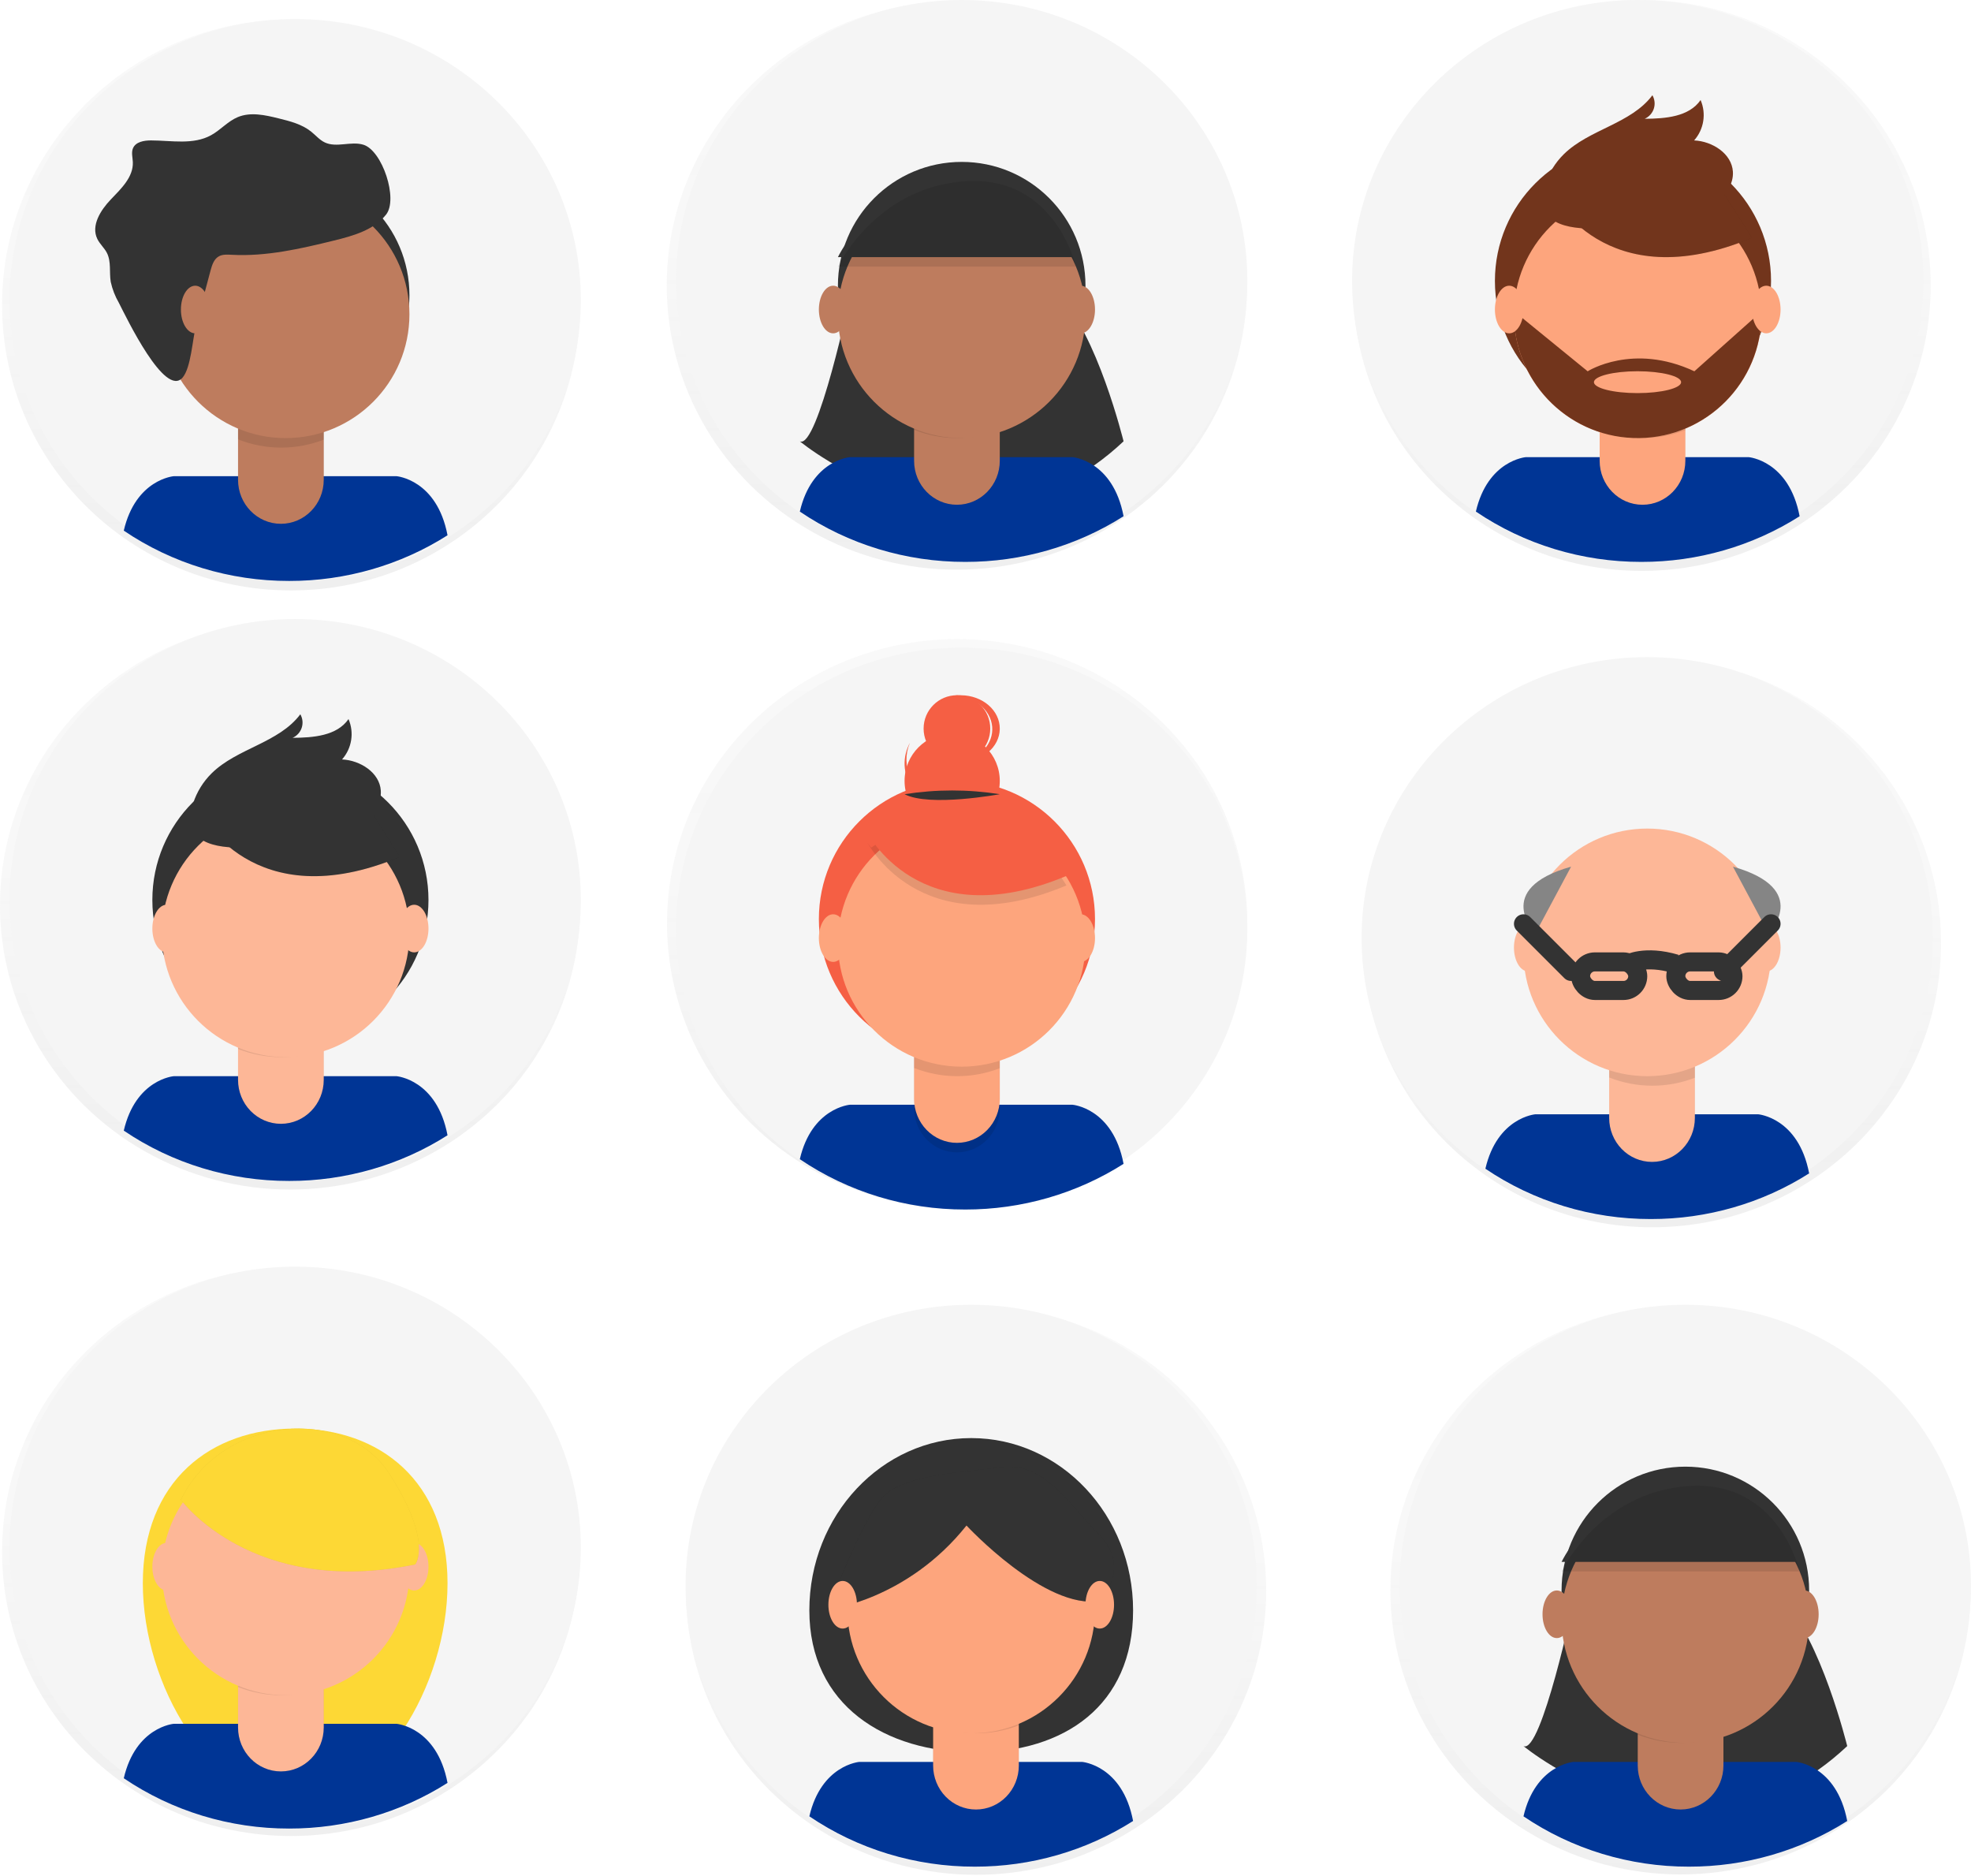 <?xml version="1.0" encoding="UTF-8"?>
<svg width="207px" height="197px" viewBox="0 0 207 197" version="1.1" xmlns="http://www.w3.org/2000/svg" xmlns:xlink="http://www.w3.org/1999/xlink">
    <!-- Generator: Sketch 53.2 (72643) - https://sketchapp.com -->
    <title>empty-teams</title>
    <desc>Created with Sketch.</desc>
    <defs>
        <linearGradient x1="50%" y1="100%" x2="50%" y2="0.004%" id="linearGradient-1">
            <stop stop-color="#808080" stop-opacity="0.25" offset="0%"></stop>
            <stop stop-color="#808080" stop-opacity="0.12" offset="54%"></stop>
            <stop stop-color="#808080" stop-opacity="0.1" offset="100%"></stop>
        </linearGradient>
        <linearGradient x1="50%" y1="100%" x2="50%" y2="0.004%" id="linearGradient-2">
            <stop stop-color="#808080" stop-opacity="0.25" offset="0%"></stop>
            <stop stop-color="#808080" stop-opacity="0.12" offset="54%"></stop>
            <stop stop-color="#808080" stop-opacity="0.1" offset="100%"></stop>
        </linearGradient>
        <linearGradient x1="50%" y1="100%" x2="50%" y2="-2.2033937e-15%" id="linearGradient-3">
            <stop stop-color="#808080" stop-opacity="0.25" offset="0%"></stop>
            <stop stop-color="#808080" stop-opacity="0.12" offset="54%"></stop>
            <stop stop-color="#808080" stop-opacity="0.1" offset="100%"></stop>
        </linearGradient>
        <linearGradient x1="50%" y1="99.996%" x2="50%" y2="0%" id="linearGradient-4">
            <stop stop-color="#808080" stop-opacity="0.25" offset="0%"></stop>
            <stop stop-color="#808080" stop-opacity="0.12" offset="54%"></stop>
            <stop stop-color="#808080" stop-opacity="0.1" offset="100%"></stop>
        </linearGradient>
        <linearGradient x1="50%" y1="100%" x2="50%" y2="0.004%" id="linearGradient-5">
            <stop stop-color="#808080" stop-opacity="0.25" offset="0%"></stop>
            <stop stop-color="#808080" stop-opacity="0.12" offset="54%"></stop>
            <stop stop-color="#808080" stop-opacity="0.1" offset="100%"></stop>
        </linearGradient>
    </defs>
    <g id="Guidelines" stroke="none" stroke-width="1" fill="none" fill-rule="evenodd">
        <g id="illustrations" transform="translate(-66, -53)">
            <g id="empty-teams" transform="translate(66, 53)">
                <g id="Group" opacity="0.5" transform="translate(0, 2)" fill="url(#linearGradient-1)" fill-rule="nonzero">
                    <ellipse id="Oval" cx="30.558" cy="30.023" rx="30.34" ry="29.972"></ellipse>
                </g>
                <ellipse id="Oval" fill="#F5F5F5" fill-rule="nonzero" cx="31" cy="31.5" rx="30" ry="29.5"></ellipse>
                <path d="M30.371,61 C36.282,61.009 42.066,59.342 47,56.205 C45.885,50.337 41.643,50 41.643,50 L18.253,50 C18.253,50 14.253,50.316 13,55.717 C18.085,59.164 24.153,61.009 30.371,61 L30.371,61 Z" id="Path" fill="#003595" fill-rule="nonzero"></path>
                <circle id="Oval" fill="#333333" fill-rule="nonzero" cx="30" cy="31" r="13"></circle>
                <path d="M25,43 L34,43 L34,50.385 C34,52.934 31.986,55 29.501,55 L29.501,55 C27.017,55 25.003,52.934 25.003,50.385 L25.003,43 L25,43 Z" id="Path" fill="#000000" fill-rule="nonzero" opacity="0.1"></path>
                <path d="M25.857,43 L33.141,43 C33.615,43 34,43.395 34,43.881 L34,50.385 C34,52.934 31.985,55 29.5,55 L29.5,55 C27.015,55 25,52.934 25,50.385 L25,43.881 C25,43.396 25.383,43.001 25.857,43 Z" id="Path" fill="#BE7C5E" fill-rule="nonzero"></path>
                <path d="M25,46.137 C27.9,47.278 31.093,47.288 34,46.164 L34,45 L25,45 L25,46.137 Z" id="Path" fill="#000000" fill-rule="nonzero" opacity="0.1"></path>
                <circle id="Oval" fill="#BE7C5E" fill-rule="nonzero" cx="30" cy="33" r="13"></circle>
                <path d="M22.11,28.413 C22.264,27.846 22.457,27.222 22.965,26.927 C23.367,26.692 23.865,26.729 24.329,26.752 C27.952,26.951 31.544,26.123 35.069,25.259 C37.084,24.765 39.239,24.165 40.543,22.538 C41.846,20.911 40.147,15.799 38.163,15.196 C36.859,14.796 35.347,15.541 34.112,14.956 C33.562,14.695 33.158,14.206 32.683,13.825 C31.711,13.042 30.462,12.726 29.253,12.428 C27.84,12.078 26.312,11.736 24.97,12.298 C23.927,12.731 23.166,13.648 22.178,14.191 C20.299,15.235 18.007,14.749 15.854,14.744 C15.127,14.744 14.259,14.89 13.969,15.559 C13.774,16.013 13.93,16.53 13.951,17.024 C14.014,18.59 12.723,19.81 11.642,20.94 C10.56,22.071 9.538,23.684 10.221,25.089 C10.482,25.624 10.959,26.029 11.23,26.559 C11.696,27.478 11.462,28.588 11.631,29.604 C11.801,30.374 12.088,31.114 12.484,31.797 C13.286,33.363 17.319,41.797 19.172,39.653 C20.069,38.609 20.215,35.591 20.578,34.233 C21.078,32.282 21.589,30.342 22.11,28.413 Z" id="Path" fill="#333333" fill-rule="nonzero"></path>
                <ellipse id="Oval" fill="#BE7C5E" fill-rule="nonzero" cx="20.5" cy="32.5" rx="1.5" ry="2.5"></ellipse>
                <g id="Group" opacity="0.5" transform="translate(70, 67)" fill="url(#linearGradient-2)" fill-rule="nonzero">
                    <ellipse id="Oval" cx="30.521" cy="29.954" rx="30.471" ry="29.843"></ellipse>
                </g>
                <ellipse id="Oval" fill="#F5F5F5" fill-rule="nonzero" cx="101" cy="97.5" rx="30" ry="29.5"></ellipse>
                <path d="M101.377,127 C107.287,127.007 113.067,125.34 118,122.205 C116.885,116.337 112.641,116 112.641,116 L89.255,116 C89.255,116 85.254,116.316 84,121.717 C89.087,125.164 95.158,127.01 101.377,127 Z" id="Path" fill="#003595" fill-rule="nonzero"></path>
                <circle id="Oval" fill="#F55F44" fill-rule="nonzero" cx="100.5" cy="96.5" r="14.5"></circle>
                <path d="M96,109 L105,109 L105,116.385 C105,118.934 102.986,121 100.501,121 L100.501,121 C98.017,121 96.003,118.934 96.003,116.385 L96.003,109 L96,109 Z" id="Path" fill="#000000" fill-rule="nonzero" opacity="0.1"></path>
                <path d="M96.857,108 L104.141,108 C104.368,108 104.587,108.093 104.748,108.258 C104.909,108.423 105,108.648 105,108.881 L105,115.385 C105,116.609 104.526,117.783 103.682,118.648 C102.838,119.514 101.693,120 100.5,120 L100.5,120 C99.307,120 98.162,119.514 97.318,118.648 C96.474,117.783 96,116.609 96,115.385 L96,108.881 C96,108.395 96.385,108 96.859,108 L96.857,108 Z" id="Path" fill="#FDA57D" fill-rule="nonzero"></path>
                <g id="aperson" transform="translate(146, 137)" fill-rule="nonzero">
                    <g id="Group" opacity="0.5" fill="url(#linearGradient-3)">
                        <ellipse id="Oval" cx="30.492" cy="29.974" rx="30.471" ry="29.843"></ellipse>
                    </g>
                    <ellipse id="Oval" fill="#F5F5F5" cx="31" cy="29.5" rx="30" ry="29.5"></ellipse>
                    <path d="M19.302,31 C19.302,31 15.872,47.238 14,46.339 C14,46.339 32.056,61.326 48,46.339 C48,46.339 45.192,34.896 41.138,31 L19.302,31 Z" id="Path" fill="#333333"></path>
                    <path d="M31.372,59 C37.283,59.009 43.066,57.342 48,54.205 C46.885,48.337 42.643,48 42.643,48 L19.253,48 C19.253,48 15.253,48.316 14,53.717 C19.086,57.164 25.154,59.01 31.372,59 Z" id="Path" fill="#003595"></path>
                    <circle id="Oval" fill="#333333" cx="31" cy="30" r="13"></circle>
                    <path d="M26,41 L35,41 L35,48.385 C35,50.931 32.991,52.996 30.509,53 L30.509,53 C28.024,53 26.01,50.934 26.01,48.385 L26.01,41 L26,41 Z" id="Path" fill="#000000" opacity="0.1"></path>
                    <path d="M26.85,41 L34.14,41 C34.615,41 35,41.395 35,41.881 L35,48.385 C35,50.931 32.988,52.996 30.504,53 L30.504,53 C28.016,53 26,50.934 26,48.385 L26,41.879 C26.001,41.397 26.38,41.006 26.85,41 Z" id="Path" fill="#BE7C5E"></path>
                    <path d="M26,45.137 C28.9,46.278 32.093,46.288 35,45.164 L35,44 L26,44 L26,45.137 Z" id="Path" fill="#000000" opacity="0.1"></path>
                    <circle id="Oval" fill="#BE7C5E" cx="31" cy="33" r="13"></circle>
                    <path d="M18,27 L43,27 C43,27 40.865,17.417 31.415,18.028 C21.965,18.639 18,27 18,27 Z" id="Path" fill="#333333"></path>
                    <ellipse id="Oval" fill="#BE7C5E" cx="17.5" cy="32.5" rx="1.5" ry="2.5"></ellipse>
                    <ellipse id="Oval" fill="#BE7C5E" cx="43.5" cy="32.5" rx="1.5" ry="2.5"></ellipse>
                    <path d="M18,28 L43,28 C43,28 40.865,18.417 31.415,19.028 C21.965,19.639 18,28 18,28 Z" id="Path" fill="#000000" opacity="0.1"></path>
                </g>
                <path d="M96,112.137 C98.9,113.278 102.093,113.288 105,112.164 L105,111 L96,111 L96,112.137 Z" id="Path" fill="#000000" fill-rule="nonzero" opacity="0.1"></path>
                <circle id="Oval" fill="#FDA57D" fill-rule="nonzero" cx="101" cy="99" r="13"></circle>
                <circle id="Oval" fill="#F55F44" fill-rule="nonzero" cx="100" cy="82" r="5"></circle>
                <circle id="Oval" fill="#F55F44" fill-rule="nonzero" cx="100.5" cy="76.5" r="3.5"></circle>
                <path d="M98.258,84.164 C95.734,83.11 94.546,80.396 95.559,78 C95.523,78.067 95.487,78.136 95.454,78.205 C94.696,79.777 94.897,81.605 95.981,83.002 C97.064,84.398 98.866,85.15 100.707,84.975 C102.547,84.8 104.148,83.723 104.905,82.152 C104.939,82.083 104.969,82.013 105,81.942 C103.751,84.241 100.782,85.219 98.258,84.164 Z" id="Path" fill="#F55F44" fill-rule="nonzero"></path>
                <path d="M91,88.296 C91,88.296 96.494,99.464 112,92.971 L108.391,87.301 L101.995,85 L91,88.296 Z" id="Path" fill="#000000" fill-rule="nonzero" opacity="0.1"></path>
                <path d="M91,87.296 C91,87.296 96.494,98.464 112,91.971 L108.391,86.301 L101.995,84 L91,87.296 Z" id="Path" fill="#F55F44" fill-rule="nonzero"></path>
                <path d="M95,83.391 C98.328,82.87 101.672,82.87 105,83.391 C105,83.391 97.614,84.761 95,83.391 Z" id="Path" fill="#333333" fill-rule="nonzero"></path>
                <path d="M100.928,73.002 C100.617,72.993 100.306,73.013 100,73.063 L100.238,73.063 C102.334,73.12 104.042,74.513 104.201,76.295 C104.36,78.076 102.918,79.674 100.856,80 C103.124,80.017 104.979,78.465 105,76.533 C105.02,74.6 103.199,73.02 100.931,73.002 L100.928,73.002 Z" id="Path" fill="#F55F44" fill-rule="nonzero"></path>
                <ellipse id="Oval" fill="#FDA57D" fill-rule="nonzero" cx="87.5" cy="98.5" rx="1.5" ry="2.5"></ellipse>
                <ellipse id="Oval" fill="#FDA57D" fill-rule="nonzero" cx="113.5" cy="98.5" rx="1.5" ry="2.5"></ellipse>
                <polygon id="Path" fill="#F55F44" fill-rule="nonzero" points="90 87.244 92.448 86 93 87.994 91.5 89"></polygon>
                <g id="Group" opacity="0.5" transform="translate(70, 0)" fill="url(#linearGradient-3)" fill-rule="nonzero">
                    <ellipse id="Oval" cx="30.492" cy="29.974" rx="30.471" ry="29.843"></ellipse>
                </g>
                <ellipse id="Oval" fill="#F5F5F5" fill-rule="nonzero" cx="101" cy="29.5" rx="30" ry="29.5"></ellipse>
                <path d="M89.302,31 C89.302,31 85.872,47.238 84,46.339 C84,46.339 102.056,61.326 118,46.339 C118,46.339 115.192,34.896 111.138,31 L89.302,31 Z" id="Path" fill="#333333" fill-rule="nonzero"></path>
                <path d="M101.372,59 C107.283,59.009 113.066,57.342 118,54.205 C116.885,48.337 112.643,48 112.643,48 L89.253,48 C89.253,48 85.253,48.316 84,53.717 C89.086,57.164 95.154,59.01 101.372,59 Z" id="Path" fill="#003595" fill-rule="nonzero"></path>
                <circle id="Oval" fill="#333333" fill-rule="nonzero" cx="101" cy="30" r="13"></circle>
                <path d="M96,41 L105,41 L105,48.385 C105,50.931 102.991,52.996 100.509,53 L100.509,53 C98.024,53 96.01,50.934 96.01,48.385 L96.01,41 L96,41 Z" id="Path" fill="#000000" fill-rule="nonzero" opacity="0.1"></path>
                <path d="M96.85,41 L104.14,41 C104.615,41 105,41.395 105,41.881 L105,48.385 C105,50.931 102.988,52.996 100.504,53 L100.504,53 C98.016,53 96,50.934 96,48.385 L96,41.879 C96.001,41.397 96.38,41.006 96.85,41 Z" id="Path" fill="#BE7C5E" fill-rule="nonzero"></path>
                <path d="M96,45.137 C98.9,46.278 102.093,46.288 105,45.164 L105,44 L96,44 L96,45.137 Z" id="Path" fill="#000000" fill-rule="nonzero" opacity="0.1"></path>
                <circle id="Oval" fill="#BE7C5E" fill-rule="nonzero" cx="101" cy="33" r="13"></circle>
                <path d="M88,27 L113,27 C113,27 110.865,17.417 101.415,18.028 C91.965,18.639 88,27 88,27 Z" id="Path" fill="#333333" fill-rule="nonzero"></path>
                <ellipse id="Oval" fill="#BE7C5E" fill-rule="nonzero" cx="87.5" cy="32.5" rx="1.5" ry="2.5"></ellipse>
                <ellipse id="Oval" fill="#BE7C5E" fill-rule="nonzero" cx="113.5" cy="32.5" rx="1.5" ry="2.5"></ellipse>
                <path d="M88,28 L113,28 C113,28 110.865,18.417 101.415,19.028 C91.965,19.639 88,28 88,28 Z" id="Path" fill="#000000" fill-rule="nonzero" opacity="0.1"></path>
                <g id="Group" opacity="0.5" transform="translate(142, 0)" fill="url(#linearGradient-4)" fill-rule="nonzero">
                    <ellipse id="Oval" cx="30.429" cy="29.972" rx="30.34" ry="29.972"></ellipse>
                </g>
                <ellipse id="Oval" fill="#F5F5F5" fill-rule="nonzero" cx="172" cy="29.5" rx="30" ry="29.5"></ellipse>
                <path d="M172.371,59 C178.282,59.009 184.066,57.342 189,54.206 C187.883,48.337 183.643,48 183.643,48 L160.253,48 C160.253,48 156.253,48.316 155,53.716 C160.085,57.163 166.153,59.008 172.371,59 Z" id="Path" fill="#003595" fill-rule="nonzero"></path>
                <circle id="Oval" fill="#72351C" fill-rule="nonzero" cx="171.5" cy="29.5" r="14.5"></circle>
                <path d="M168,41 L177,41 L177,48.38 C177.002,49.605 176.529,50.78 175.685,51.646 C174.841,52.513 173.696,53 172.501,53 L172.501,53 C170.017,53 168.003,50.935 168.003,48.388 L168.003,41 L168,41 Z" id="Path" fill="#000000" fill-rule="nonzero" opacity="0.1"></path>
                <path d="M168.857,41 L176.141,41 C176.615,41 177,41.395 177,41.881 L177,48.385 C177,50.934 174.985,53 172.5,53 L172.5,53 C170.015,53 168,50.934 168,48.385 L168,41.881 C168,41.395 168.385,41 168.859,41 L168.857,41 Z" id="Path" fill="#FDA57D" fill-rule="nonzero"></path>
                <path d="M168,45.137 C170.9,46.278 174.093,46.288 177,45.164 L177,44 L168,44 L168,45.137 Z" id="Path" fill="#000000" fill-rule="nonzero" opacity="0.1"></path>
                <circle id="Oval" fill="#FDA57D" fill-rule="nonzero" cx="172" cy="33" r="13"></circle>
                <path d="M163,20.296 C163,20.296 168.494,31.464 184,24.971 L180.391,19.301 L173.995,17 L163,20.296 Z" id="Path" fill="#000000" fill-rule="nonzero" opacity="0.1"></path>
                <path d="M163,20.296 C163,20.296 168.494,31.464 184,24.971 L180.391,19.301 L173.995,17 L163,20.296 Z" id="Path" fill="#72351C" fill-rule="nonzero"></path>
                <path d="M162.284,19.351 C162.67,18.159 163.338,17.078 164.231,16.196 C166.905,13.562 171.291,13.007 173.541,10 C173.788,10.43 173.841,10.945 173.687,11.416 C173.532,11.887 173.184,12.271 172.73,12.473 C174.893,12.46 177.384,12.271 178.601,10.504 C179.215,11.929 178.951,13.58 177.922,14.744 C179.831,14.83 181.87,16.121 181.994,18.023 C182.075,19.289 181.28,20.488 180.234,21.215 C179.187,21.943 177.927,22.269 176.683,22.538 C173.054,23.346 159.915,26.69 162.284,19.351 Z" id="Path" fill="#72351C" fill-rule="nonzero"></path>
                <path d="M184.997,33 L184.654,33 L177.947,38.986 C171.483,35.956 166.741,38.986 166.741,38.986 L159.708,33.251 L159,33.339 C159.2,40.453 165.061,46.09 172.164,45.999 C179.267,45.908 184.983,40.122 185,33.005 L184.997,33 Z M171.977,41.276 C169.448,41.276 167.398,40.758 167.398,40.129 C167.398,39.499 169.448,38.981 171.977,38.981 C174.505,38.981 176.556,39.499 176.556,40.129 C176.556,40.758 174.505,41.276 171.974,41.276 L171.977,41.276 Z" id="Shape" fill="#72351C" fill-rule="nonzero"></path>
                <ellipse id="Oval" fill="#FDA57D" fill-rule="nonzero" cx="158.5" cy="32.5" rx="1.5" ry="2.5"></ellipse>
                <ellipse id="Oval" fill="#FDA57D" fill-rule="nonzero" cx="185.5" cy="32.5" rx="1.5" ry="2.5"></ellipse>
                <g id="Group" opacity="0.5" transform="translate(0, 65)" fill="url(#linearGradient-2)" fill-rule="nonzero">
                    <ellipse id="Oval" cx="30.471" cy="30.059" rx="30.471" ry="29.843"></ellipse>
                </g>
                <ellipse id="Oval" fill="#F5F5F5" fill-rule="nonzero" cx="31" cy="94.5" rx="30" ry="29.5"></ellipse>
                <path d="M30.379,124 C36.287,124.009 42.068,122.341 47,119.205 C45.886,113.337 41.644,113 41.644,113 L18.252,113 C18.252,113 14.253,113.316 13,118.717 C18.087,122.166 24.159,124.012 30.379,124 L30.379,124 Z" id="Path" fill="#003595" fill-rule="nonzero"></path>
                <circle id="Oval" fill="#333333" fill-rule="nonzero" cx="30.5" cy="94.5" r="14.5"></circle>
                <path d="M25,106 L34,106 L34,113.385 C34,115.934 31.986,118 29.501,118 L29.501,118 C28.308,118 27.164,117.514 26.32,116.648 C25.477,115.783 25.003,114.609 25.003,113.385 L25.003,106 L25,106 Z" id="Path" fill="#000000" fill-rule="nonzero" opacity="0.1"></path>
                <path d="M25.859,106.003 L33.141,106.003 C33.615,106.003 34,106.397 34,106.883 L34,113.388 C34,115.935 31.986,118 29.501,118 L29.501,118 C28.308,118.001 27.163,117.515 26.319,116.65 C25.474,115.785 25,114.612 25,113.388 L25,106.881 C25,106.394 25.385,106 25.859,106 L25.859,106.003 Z" id="Path" fill="#FDB797" fill-rule="nonzero"></path>
                <path d="M25,110.14 C27.9,111.277 31.093,111.287 34,110.167 L34,109 L25,109 L25,110.14 Z" id="Path" fill="#000000" fill-rule="nonzero" opacity="0.1"></path>
                <circle id="Oval" fill="#FDB797" fill-rule="nonzero" cx="30" cy="98" r="13"></circle>
                <path d="M21,85.296 C21,85.296 26.494,96.464 42,89.971 L38.391,84.301 L31.995,82 L21,85.296 Z" id="Path" fill="#000000" fill-rule="nonzero" opacity="0.1"></path>
                <path d="M21,85.296 C21,85.296 26.494,96.464 42,89.971 L38.391,84.301 L31.995,82 L21,85.296 Z" id="Path" fill="#333333" fill-rule="nonzero"></path>
                <path d="M20.284,84.348 C20.67,83.156 21.338,82.075 22.231,81.194 C24.905,78.56 29.291,78.005 31.541,75 C31.788,75.43 31.841,75.944 31.687,76.415 C31.532,76.887 31.184,77.27 30.73,77.472 C32.893,77.459 35.384,77.27 36.601,75.504 C37.215,76.929 36.951,78.579 35.922,79.742 C37.831,79.829 39.87,81.119 39.994,83.02 C40.075,84.286 39.28,85.484 38.234,86.211 C37.187,86.938 35.925,87.269 34.681,87.544 C31.052,88.347 17.915,91.689 20.284,84.348 Z" id="Path" fill="#333333" fill-rule="nonzero"></path>
                <ellipse id="Oval" fill="#FDB797" fill-rule="nonzero" cx="17.5" cy="97.5" rx="1.5" ry="2.5"></ellipse>
                <ellipse id="Oval" fill="#FDB797" fill-rule="nonzero" cx="43.5" cy="97.5" rx="1.5" ry="2.5"></ellipse>
                <g id="Group" opacity="0.5" transform="translate(143, 69)" fill="url(#linearGradient-5)" fill-rule="nonzero">
                    <ellipse id="Oval" cx="30.513" cy="30.021" rx="30.34" ry="29.843"></ellipse>
                </g>
                <ellipse id="Oval" fill="#F5F5F5" fill-rule="nonzero" cx="173" cy="98.5" rx="30" ry="29.5"></ellipse>
                <path d="M173.372,128 C179.283,128.009 185.066,126.342 190,123.205 C188.885,117.337 184.643,117 184.643,117 L161.253,117 C161.253,117 157.253,117.316 156,122.717 C161.086,126.164 167.154,128.01 173.372,128 Z" id="Path" fill="#003595" fill-rule="nonzero"></path>
                <path d="M169,110 L178,110 L178,117.385 C178,119.934 175.986,122 173.501,122 L173.501,122 C172.308,122.001 171.163,121.515 170.319,120.649 C169.474,119.784 169,118.61 169,117.385 L169,110 Z" id="Path" fill="#000000" fill-rule="nonzero" opacity="0.1"></path>
                <path d="M169.859,110 L177.141,110 C177.615,110 178,110.395 178,110.881 L178,117.385 C178,119.934 175.986,122 173.501,122 L173.501,122 C172.308,122.001 171.163,121.515 170.319,120.649 C169.474,119.784 169,118.61 169,117.385 L169,110.881 C169,110.395 169.385,110 169.859,110 L169.859,110 Z" id="Path" fill="#FDB797" fill-rule="nonzero"></path>
                <path d="M169,113.137 C171.9,114.278 175.093,114.288 178,113.164 L178,112 L169,112 L169,113.137 Z" id="Path" fill="#000000" fill-rule="nonzero" opacity="0.1"></path>
                <circle id="Oval" fill="#FDB797" fill-rule="nonzero" cx="173" cy="100" r="13"></circle>
                <ellipse id="Oval" fill="#FDB797" fill-rule="nonzero" cx="160.5" cy="99.5" rx="1.5" ry="2.5"></ellipse>
                <ellipse id="Oval" fill="#FDB797" fill-rule="nonzero" cx="185.5" cy="99.5" rx="1.5" ry="2.5"></ellipse>
                <rect id="Rectangle" stroke="#333333" stroke-width="2" x="166" y="101" width="6" height="3" rx="1.5"></rect>
                <rect id="Rectangle" stroke="#333333" stroke-width="2" transform="translate(179, 102.5) rotate(180) translate(-179, -102.5) " x="176" y="101" width="6" height="3" rx="1.5"></rect>
                <path d="M171,101.214 C171,101.214 172.749,100.251 176,101.214" id="Path" stroke="#333333" stroke-width="2"></path>
                <path d="M182,91 L185.744,98 C185.744,98 190.322,93.356 182,91 Z" id="Path" fill="#858585" fill-rule="nonzero"></path>
                <path d="M181,102 L186,97" id="Path" stroke="#333333" stroke-width="2" stroke-linecap="round" stroke-linejoin="round"></path>
                <path d="M165,91 L161.256,98 C161.256,98 156.678,93.356 165,91 Z" id="Path" fill="#858585" fill-rule="nonzero"></path>
                <path d="M165,102 L160,97" id="Path" stroke="#333333" stroke-width="2" stroke-linecap="round" stroke-linejoin="round"></path>
                <g id="Group" opacity="0.5" transform="translate(0, 133)" fill="url(#linearGradient-5)" fill-rule="nonzero">
                    <ellipse id="Oval" cx="30.558" cy="29.938" rx="30.34" ry="29.843"></ellipse>
                </g>
                <ellipse id="Oval" fill="#F5F5F5" fill-rule="nonzero" cx="31" cy="162.5" rx="30" ry="29.5"></ellipse>
                <path d="M47,166.24 C47,177.011 39.835,189 30.996,189 C22.157,189 15,177.011 15,166.24 C15,155.47 22.165,150 31.004,150 C39.843,150 47,155.473 47,166.24 Z" id="Path" fill="#FDD835" fill-rule="nonzero"></path>
                <path d="M30.371,192 C36.282,192.009 42.066,190.342 47,187.205 C45.885,181.337 41.643,181 41.643,181 L18.253,181 C18.253,181 14.253,181.316 13,186.717 C18.085,190.164 24.153,192.009 30.371,192 L30.371,192 Z" id="Path" fill="#003595" fill-rule="nonzero"></path>
                <path d="M25,174 L34,174 L34,181.385 C34,183.934 31.986,186 29.501,186 L29.501,186 C27.017,186 25.003,183.934 25.003,181.385 L25.003,174 L25,174 Z" id="Path" fill="#000000" fill-rule="nonzero" opacity="0.1"></path>
                <path d="M25.857,174 L33.141,174 C33.615,174 34,174.395 34,174.881 L34,181.385 C34,183.934 31.985,186 29.5,186 L29.5,186 C27.015,186 25,183.934 25,181.385 L25,174.881 C25,174.396 25.383,174.001 25.857,174 Z" id="Path" fill="#FDB797" fill-rule="nonzero"></path>
                <path d="M25,177.137 C27.9,178.278 31.093,178.288 34,177.164 L34,176 L25,176 L25,177.137 Z" id="Path" fill="#000000" fill-rule="nonzero" opacity="0.1"></path>
                <circle id="Oval" fill="#FDB797" fill-rule="nonzero" cx="30" cy="165" r="13"></circle>
                <ellipse id="Oval" fill="#FDB797" fill-rule="nonzero" cx="17.5" cy="164.5" rx="1.5" ry="2.5"></ellipse>
                <ellipse id="Oval" fill="#FDB797" fill-rule="nonzero" cx="43.5" cy="164.5" rx="1.5" ry="2.5"></ellipse>
                <path d="M19,157.477 C19,157.477 26.473,167.789 43.611,164.267 C43.611,164.267 45.524,161.919 40.867,154.711 C36.209,147.503 23.24,148.677 19,157.477 Z" id="Path" fill="#000000" fill-rule="nonzero" opacity="0.1"></path>
                <path d="M19,157.477 C19,157.477 26.473,167.789 43.611,164.267 C43.611,164.267 45.524,161.919 40.867,154.711 C36.209,147.503 23.24,148.677 19,157.477 Z" id="Path" fill="#FDD835" fill-rule="nonzero"></path>
                <g id="Group" opacity="0.5" transform="translate(72, 137)" fill="url(#linearGradient-2)" fill-rule="nonzero">
                    <ellipse id="Oval" cx="30.508" cy="30.013" rx="30.471" ry="29.843"></ellipse>
                </g>
                <ellipse id="Oval" fill="#F5F5F5" fill-rule="nonzero" cx="102" cy="166.5" rx="30" ry="29.5"></ellipse>
                <path d="M119,169.091 C119,179.083 111.77,184 102.379,184 C92.988,184 85,179.083 85,169.091 C85,159.099 92.612,151 102,151 C111.388,151 119,159.091 119,169.091 Z" id="Path" fill="#333333" fill-rule="nonzero"></path>
                <path d="M102.369,196 C108.281,196.01 114.065,194.342 119,191.205 C117.885,185.337 113.643,185 113.643,185 L90.253,185 C90.253,185 86.253,185.316 85,190.717 C90.085,194.164 96.152,196.009 102.369,196 L102.369,196 Z" id="Path" fill="#003595" fill-rule="nonzero"></path>
                <path d="M98.008,178 L107,178 L107,185.38 C107.002,186.607 106.528,187.783 105.683,188.65 C104.837,189.517 103.69,190.003 102.495,190 L102.495,190 C101.303,190 100.159,189.514 99.317,188.649 C98.474,187.784 98,186.611 98,185.388 L98,178 L98.008,178 Z" id="Path" fill="#000000" fill-rule="nonzero" opacity="0.1"></path>
                <path d="M98.864,178.003 L106.141,178.003 C106.616,178.003 107,178.397 107,178.884 L107,185.386 C107,186.611 106.525,187.786 105.68,188.651 C104.836,189.517 103.69,190.002 102.496,190 L102.496,190 C101.304,190 100.16,189.514 99.317,188.649 C98.474,187.783 98,186.61 98,185.386 L98,178.881 C98,178.647 98.09,178.423 98.252,178.258 C98.413,178.093 98.631,178 98.859,178 L98.864,178.003 Z" id="Path" fill="#FDA57D" fill-rule="nonzero"></path>
                <path d="M98,181.137 C100.9,182.278 104.093,182.288 107,181.164 L107,180 L98,180 L98,181.137 Z" id="Path" fill="#000000" fill-rule="nonzero" opacity="0.1"></path>
                <circle id="Oval" fill="#FDA57D" fill-rule="nonzero" cx="102" cy="169" r="13"></circle>
                <path d="M87,169 C87,169 95.259,168.019 101.504,160.179 C101.504,160.179 109.763,169.083 115.517,168.101 C115.517,168.101 118.853,164.669 115.517,161.24 C112.181,157.811 109.594,153.48 105.175,154.051 C100.755,154.622 95.331,154.867 92.997,156.91 C90.663,158.952 87,169 87,169 Z" id="Path" fill="#000000" fill-rule="nonzero" opacity="0.1"></path>
                <path d="M87,169 C87,169 95.259,168.019 101.504,160.179 C101.504,160.179 109.763,169.083 115.517,168.101 C115.517,168.101 118.853,164.669 115.517,161.24 C112.181,157.811 109.594,153.48 105.175,154.051 C100.755,154.622 95.341,154.857 93.007,156.923 C90.673,158.988 87,169 87,169 Z" id="Path" fill="#333333" fill-rule="nonzero"></path>
                <ellipse id="Oval" fill="#FDA57D" fill-rule="nonzero" cx="88.5" cy="168.5" rx="1.5" ry="2.5"></ellipse>
                <ellipse id="Oval" fill="#FDA57D" fill-rule="nonzero" cx="115.5" cy="168.5" rx="1.5" ry="2.5"></ellipse>
            </g>
        </g>
    </g>
</svg>